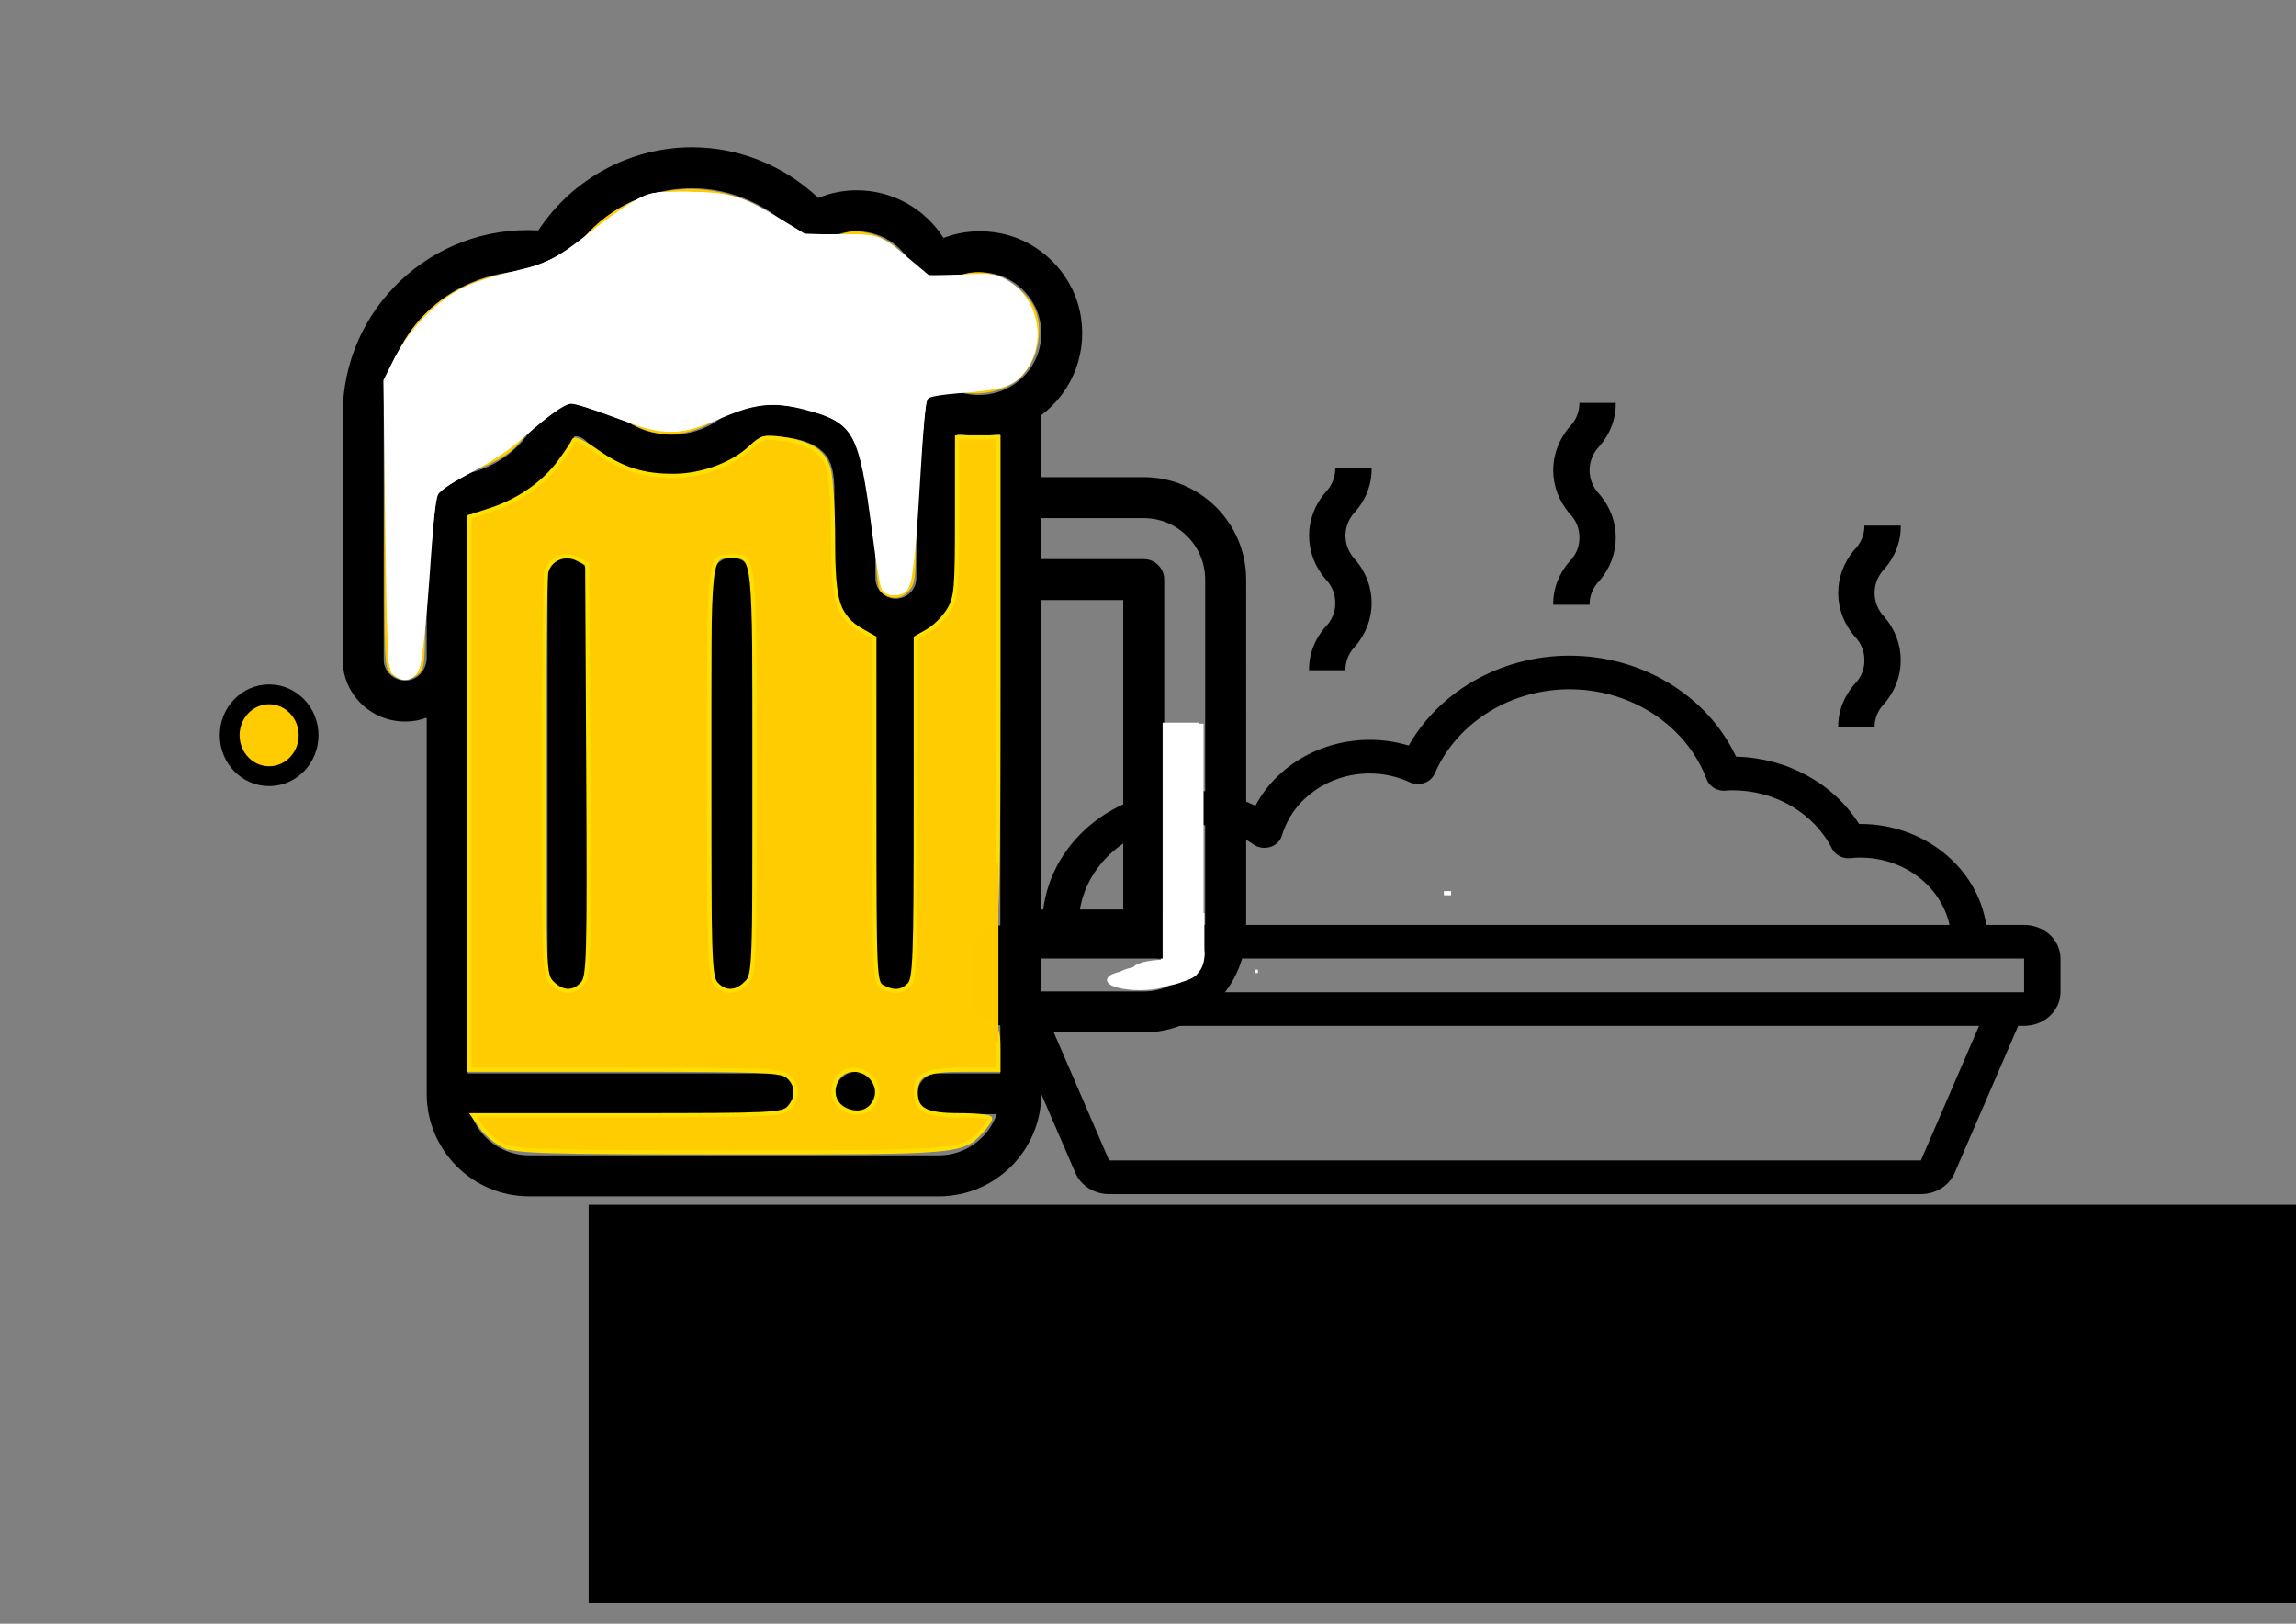 <?xml version="1.0" encoding="UTF-8" standalone="no"?>
<!-- Created with Inkscape (http://www.inkscape.org/) -->

<svg
   xmlns:dc="http://purl.org/dc/elements/1.1/"
   xmlns:cc="http://creativecommons.org/ns#"
   xmlns:rdf="http://www.w3.org/1999/02/22-rdf-syntax-ns#"
   xmlns:svg="http://www.w3.org/2000/svg"
   xmlns="http://www.w3.org/2000/svg"
   xmlns:sodipodi="http://sodipodi.sourceforge.net/DTD/sodipodi-0.dtd"
   xmlns:inkscape="http://www.inkscape.org/namespaces/inkscape"
   width="297mm"
   height="210mm"
   viewBox="0 0 297 210"
   version="1.1"
   id="svg192"
   inkscape:version="0.92.4 (5da689c313, 2019-01-14)"
   sodipodi:docname="Beer++logo.svg">
  <rect x="0" y="0" width="297" height="210" fill="#808080" stroke="none"/>
  <defs
     id="defs186" />
  <sodipodi:namedview
     id="base"
     pagecolor="#ffffff"
     bordercolor="#666666"
     borderopacity="1.0"
     inkscape:pageopacity="0.0"
     inkscape:pageshadow="2"
     inkscape:zoom="0.35"
     inkscape:cx="353.47968"
     inkscape:cy="573.24028"
     inkscape:document-units="mm"
     inkscape:current-layer="layer1"
     showgrid="false"
     inkscape:lockguides="true"
     inkscape:window-width="1296"
     inkscape:window-height="704"
     inkscape:window-x="70"
     inkscape:window-y="27"
     inkscape:window-maximized="1" />
  <g
     inkscape:label="Capa 1"
     inkscape:groupmode="layer"
     id="layer1"
     transform="translate(0,-87)">
    <g
       id="g381"
       transform="matrix(0.265,0,0,0.265,34.925,106.046)">
      <g
         id="g297">
        <g
           id="g295">
          <path
             id="path293"
             d="m 286,451.29 c -5.52,0 -10,4.48 -10,10 0,5.52 4.48,10 10,10 5.52,0 10,-4.48 10,-10 0,-5.52 -4.48,-10 -10,-10 z"
             inkscape:connector-curvature="0" />
        </g>
      </g>
      <g
         id="g303">
        <g
           id="g301">
          <path
             id="path299"
             d="m 145.5,200.29 c -5.523,0 -10,4.477 -10,10 v 191 c 0,5.523 4.477,10 10,10 5.523,0 10,-4.477 10,-10 v -191 c 0,-5.523 -4.477,-10 -10,-10 z"
             inkscape:connector-curvature="0" />
        </g>
      </g>
      <g
         id="g309">
        <g
           id="g307">
          <path
             id="path305"
             d="m 225.5,200.29 c -5.523,0 -10,4.477 -10,10 v 191 c 0,5.523 4.477,10 10,10 5.523,0 10,-4.477 10,-10 v -191 c 0,-5.523 -4.477,-10 -10,-10 z"
             inkscape:connector-curvature="0" />
        </g>
      </g>
      <g
         id="g315">
        <g
           id="g313">
          <path
             id="path311"
             d="m 426.5,161 h -50 V 130.741 C 392.175,118.99 399.625,99.128 395.207,79.517 391.074,61.127 375.894,46.119 357.439,42.172 347.628,40.067 337.747,40.812 328.744,44.235 319.716,30.002 303.862,21 286.5,21 279.956,21 273.561,22.269 267.648,24.711 250.91,8.922 228.843,0 206,0 175.784,0 147.604,15.393 130.97,40.579 78.7,37.687 35.5,79.156 35.5,130.29 v 120 c 0,16.542 13.682,30 30.5,30 3.689,0 7.224,-0.671 10.5,-1.893 V 462 c 0,27.57 22.43,50 50,50 h 200 c 27.57,0 50,-22.43 50,-50 v -30 h 50 c 27.57,0 50,-22.43 50,-50 V 211 c 0,-27.57 -22.43,-50 -50,-50 z m -70,291 h -30.51 c -5.523,0 -10,4.477 -10,10 0,5.523 4.477,9.9 10,9.9 h 28.79 C 350.652,483.539 339.536,492 326.5,492 h -200 c -13.036,0 -24.152,-8.361 -28.28,-20 h 147.79 c 5.523,0 10,-4.477 10,-10 0,-5.523 -4.477,-10 -10,-10 H 96.5 V 250.07 179.506 c 22.463,-3.391 41.914,-17.538 52.14,-38.505 2.086,0 3.924,0.722 5.309,2.081 11.286,11.098 26.22,17.209 42.051,17.209 16.408,0 31.725,-6.495 43.135,-18.295 0.61,-0.632 1.473,-0.995 2.365,-0.995 15.567,0 25.753,3.325 30.277,9.881 3.729,5.405 3.726,12.915 3.723,18.95 v 40.459 c 0,13.036 8.361,24.152 20,28.28 v 162.72 c 0,5.523 4.477,10 10,10 5.523,0 10,-4.477 10,-10 V 238.57 c 11.639,-4.128 20,-15.243 20,-28.28 v -70.464 c 7.005,1.398 14.154,1.407 21,0.007 z M 330.033,116.947 c -3.1,-1.577 -6.796,-1.43 -9.762,0.389 -2.965,1.818 -4.772,5.046 -4.772,8.524 v 84.43 c 0,5.514 -4.486,10 -10,10 -5.514,0 -10,-4.486 -10,-10 v -40.452 c 0.003,-7.876 0.008,-19.779 -7.261,-30.315 C 279.759,127.232 264.034,121 241.5,121 c -6.29,0 -12.396,2.589 -16.749,7.099 -7.602,7.862 -17.813,12.191 -28.751,12.191 -10.553,0 -20.507,-4.073 -28.035,-11.477 C 162.832,123.774 155.969,121 148.64,121 c -7.579,0 -14.623,4.397 -17.946,11.202 -8.382,17.164 -25.35,27.927 -44.28,28.089 -5.489,0.047 -9.915,4.51 -9.915,10 v 79.525 C 76.147,255.705 71.568,260.29 66,260.29 c -5.691,0 -10.5,-4.58 -10.5,-10 v -120 c 0,-38.596 31.582,-69.852 70.407,-69.852 3.017,0 6.05,0.192 9.081,0.581 4.045,0.519 7.998,-1.471 9.993,-5.026 C 157.437,33.792 180.818,20 206,20 c 19.73,0 38.752,8.615 52.187,23.637 3.256,3.642 8.668,4.398 12.799,1.785 C 275.559,42.529 280.924,41 286.5,41 c 12.73,0 24.108,8.061 28.313,20.057 1.023,2.92 3.341,5.203 6.277,6.181 2.935,0.978 6.159,0.542 8.729,-1.182 6.816,-4.57 15.134,-6.107 23.429,-4.327 10.8,2.31 20.03,11.428 22.446,22.179 5.692,25.264 -20.205,45.988 -45.661,33.039 z M 376.5,221 h 40 v 151 h -40 z m 80,161 c 0,16.542 -13.458,30 -30,30 h -50 v -20 h 50 c 5.523,0 10,-4.477 10,-10 V 211 c 0,-5.523 -4.477,-10 -10,-10 h -50 v -20 h 50 c 16.542,0 30,13.458 30,30 z"
             inkscape:connector-curvature="0" />
        </g>
      </g>
      <g
         id="g317" />
      <g
         id="g319" />
      <g
         id="g321" />
      <g
         id="g323" />
      <g
         id="g325" />
      <g
         id="g327" />
      <g
         id="g329" />
      <g
         id="g331" />
      <g
         id="g333" />
      <g
         id="g335" />
      <g
         id="g337" />
      <g
         id="g339" />
      <g
         id="g341" />
      <g
         id="g343" />
      <g
         id="g345" />
    </g>
    <flowRoot
       xml:space="preserve"
       id="flowRoot383"
       style="font-style:normal;font-variant:normal;font-weight:normal;font-stretch:normal;font-size:40px;line-height:1.25;font-family:'Baloo Tamma';-inkscape-font-specification:'Baloo Tamma';letter-spacing:0px;word-spacing:0px;fill:#000000;fill-opacity:1;stroke:none"><flowRegion
         id="flowRegion385"
         style="font-style:normal;font-variant:normal;font-weight:normal;font-stretch:normal;font-family:'Baloo Tamma';-inkscape-font-specification:'Baloo Tamma'"><rect
           id="rect387"
           width="862.857"
           height="188.571"
           x="88.571"
           y="596.558"
           style="font-style:normal;font-variant:normal;font-weight:normal;font-stretch:normal;font-family:'Baloo Tamma';-inkscape-font-specification:'Baloo Tamma'" /></flowRegion><flowPara
         id="flowPara389" /></flowRoot>    <flowRoot
       xml:space="preserve"
       id="flowRoot391"
       style="font-style:normal;font-variant:normal;font-weight:normal;font-stretch:normal;font-size:160px;line-height:1.25;font-family:'Baloo Tamma';-inkscape-font-specification:'Baloo Tamma';letter-spacing:0px;word-spacing:0px;fill:#000000;fill-opacity:1;stroke:none"
       transform="matrix(0.265,0,0,0.265,64.029,87)"><flowRegion
         id="flowRegion393"
         style="font-style:normal;font-variant:normal;font-weight:normal;font-stretch:normal;font-size:160px;font-family:'Baloo Tamma';-inkscape-font-specification:'Baloo Tamma'"><rect
           id="rect395"
           width="954.286"
           height="194.286"
           x="45.714"
           y="587.987"
           style="font-style:normal;font-variant:normal;font-weight:normal;font-stretch:normal;font-size:160px;font-family:'Baloo Tamma';-inkscape-font-specification:'Baloo Tamma'" /></flowRegion><flowPara
         id="flowPara397"> Beer ++</flowPara></flowRoot>    <g
       id="g559"
       transform="matrix(0.294,0,0,0.272,125.413,136.853)">
      <path
         id="path539"
         d="M 464,256.5 H 447.359 C 443.387,228.973 419.812,208.531 392,208.5 h -0.617 c -11.258,-19.332 -31.738,-31.445 -54.102,-32 -12.285,-28.188 -39.645,-46.832 -70.367,-47.953 -30.727,-1.121 -59.375,15.477 -73.684,42.688 C 187.672,169.41 181.852,168.488 176,168.5 154.652,168.535 135.176,180.695 125.77,199.859 116.598,195.008 106.375,192.48 96,192.5 c -35.328,0.039 -63.961,28.672 -64,64 H 16 c -8.836,0 -16,7.164 -16,16 v 16 c 0,8.836 7.164,16 16,16 h 2.586 l 28,69.938 c 2.406,6.082 8.289,10.074 14.828,10.062 H 418.586 c 6.547,0.023 12.441,-3.969 14.855,-10.055 L 461.414,304.5 H 464 c 8.836,0 16,-7.164 16,-16 v -16 c 0,-8.836 -7.164,-16 -16,-16 z m -368,-48 c 10.453,-0.012 20.621,3.41 28.938,9.742 2.117,1.605 4.895,2.047 7.41,1.188 2.512,-0.859 4.438,-2.91 5.133,-5.473 C 142.227,196.586 157.992,184.531 176,184.5 c 6.148,-0.012 12.215,1.426 17.703,4.191 2.004,1 4.332,1.113 6.422,0.316 2.09,-0.797 3.75,-2.43 4.578,-4.508 9.961,-24.707 34.195,-40.648 60.824,-40.016 26.633,0.637 50.078,17.719 58.848,42.871 1.242,3.531 4.762,5.73 8.48,5.297 1.043,-0.113 2.094,-0.164 3.145,-0.152 18.625,0.086 35.543,10.875 43.48,27.727 1.496,3.184 4.895,5.012 8.375,4.512 1.375,-0.176 2.758,-0.254 4.145,-0.238 19,0.023 35.371,13.387 39.199,32 H 48 c 0.027,-26.5 21.5,-47.973 48,-48 z m 322.586,160 H 61.426 l -25.602,-64 H 444.184 Z M 16,288.5 v -16 h 448 v 16 z m 0,0"
         inkscape:connector-curvature="0" />
      <path
         id="path541"
         d="m 256.812,104.282 h 16 c -0.066,-4.176 1.457,-8.219 4.258,-11.313 9.688,-12.074 9.688,-29.258 0,-41.336 -5.676,-6.492 -5.676,-16.18 0,-22.672 4.793,-5.816 7.367,-13.145 7.266,-20.68 h -16 c 0.062,4.18 -1.457,8.23 -4.258,11.336 -9.684,12.086 -9.684,29.273 0,41.359 2.793,3.098 4.312,7.137 4.258,11.305 0.086,4.176 -1.441,8.223 -4.258,11.305 -4.801,5.816 -7.379,13.152 -7.266,20.695 z m 0,0"
         inkscape:connector-curvature="0" />
      <path
         id="path543"
         d="m 382.207,162.645 h 16 c -0.066,-4.176 1.457,-8.219 4.258,-11.313 9.688,-12.074 9.688,-29.258 0,-41.336 -5.676,-6.492 -5.676,-16.18 0,-22.672 4.793,-5.816 7.367,-13.145 7.266,-20.68 h -16 c 0.062,4.18 -1.457,8.23 -4.258,11.336 -9.684,12.086 -9.684,29.273 0,41.359 2.793,3.098 4.312,7.137 4.258,11.305 0.086,4.176 -1.441,8.223 -4.258,11.305 -4.801,5.816 -7.379,13.152 -7.266,20.695 z m 0,0"
         inkscape:connector-curvature="0" />
      <path
         id="path545"
         d="m 149.401,135.409 h 16 c -0.066,-4.176 1.457,-8.219 4.258,-11.313 9.688,-12.074 9.688,-29.258 0,-41.336 -5.676,-6.492 -5.676,-16.18 0,-22.672 4.793,-5.816 7.367,-13.145 7.266,-20.68 h -16 c 0.062,4.18 -1.457,8.23 -4.258,11.336 -9.684,12.086 -9.684,29.273 0,41.359 2.793,3.098 4.312,7.137 4.258,11.305 0.086,4.176 -1.441,8.223 -4.258,11.305 -4.801,5.816 -7.379,13.152 -7.266,20.695 z m 0,0"
         inkscape:connector-curvature="0" />
    </g>
    <path
       style="fill:#ffcc00;fill-opacity:0.995;stroke:#ffdf00;stroke-width:0.535;stroke-opacity:1"
       d="m 65.12,235.159 c -0.965,-0.476 -2.244,-1.553 -2.843,-2.393 l -1.088,-1.529 h 19.999 c 18.696,0 20.056,-0.064 20.883,-0.978 1.161,-1.282 1.123,-2.918 -0.093,-4.018 -0.873,-0.79 -3.127,-0.885 -21.114,-0.885 h -20.137 v -35.753 -35.753 l 2.774,-0.907 c 3.62,-1.184 6.872,-3.459 8.913,-6.234 0.903,-1.228 1.721,-2.471 1.818,-2.762 0.097,-0.291 1.368,0.316 2.824,1.349 3.39,2.406 6.116,3.276 10.167,3.246 3.664,-0.028 7.645,-1.522 9.961,-3.74 1.268,-1.215 1.743,-1.343 3.885,-1.049 3.74,0.513 5.491,1.644 6.135,3.961 0.306,1.102 0.559,5.251 0.561,9.22 0.006,8.034 0.594,9.861 3.751,11.657 l 1.589,0.904 0.003,22.298 c 0.003,21.497 0.041,22.318 1.037,22.852 1.45,0.776 2.495,0.69 3.471,-0.287 0.736,-0.736 0.84,-3.557 0.843,-22.852 l 0.003,-22.012 1.589,-0.904 c 0.874,-0.497 2.074,-1.7 2.667,-2.673 0.982,-1.611 1.078,-2.682 1.08,-12.058 l 0.002,-10.29 h 2.673 2.673 v 31.538 c 0,25.834 -0.128,31.538 -0.709,31.538 -0.39,0 -1.232,0.557 -1.871,1.237 -0.968,1.031 -1.162,1.871 -1.162,5.034 0,4.623 0.238,5.308 2.203,6.324 1.383,0.715 1.539,1.066 1.539,3.455 v 2.659 h -4.505 c -4.913,0 -6.185,0.605 -6.185,2.94 0,2.262 1.304,2.94 5.651,2.94 2.184,0 3.971,0.195 3.971,0.434 0,0.239 -0.515,0.987 -1.145,1.663 -2.514,2.698 -2.721,2.715 -32.38,2.702 -24.402,-0.011 -27.887,-0.115 -29.434,-0.877 z M 113.233,229.314 c 0.825,-1.812 -0.686,-3.957 -2.787,-3.957 -2.791,0 -3.672,3.891 -1.164,5.137 1.657,0.823 3.256,0.345 3.951,-1.18 z M 75.349,214.218 c 0.809,-0.894 0.877,-3.405 0.751,-27.647 l -0.139,-26.664 -1.279,-0.638 c -1.609,-0.802 -3.579,-0.013 -4.014,1.607 -0.168,0.626 -0.309,12.623 -0.313,26.662 -0.007,24.817 0.022,25.554 1.062,26.593 1.333,1.333 2.774,1.365 3.931,0.086 z m 21.192,-0.086 c 1.04,-1.04 1.069,-1.782 1.069,-27.159 0,-28.217 0.019,-28.032 -2.846,-28.032 -3.151,0 -3.034,-1.076 -3.034,27.819 0,23.895 0.086,26.581 0.885,27.463 1.153,1.274 2.595,1.24 3.926,-0.092 z"
       inkscape:connector-curvature="0"
       id="path5341" />
    <rect
       style="fill:#ffffff;fill-opacity:1;stroke:#ffffff;stroke-width:0.267;stroke-opacity:0"
       id="rect5501"
       width="5.147"
       height="26.533"
       x="150.408"
       y="180.728"
       ry="0.059" />
    <path
       style="fill:#ffffff;fill-opacity:1;stroke:#ffffff;stroke-width:0.067;stroke-opacity:1"
       d="m 150.175,193.858 v -13.363 h 2.439 2.439 v 13.363 13.363 h -2.439 -2.439 z m 4.677,-8e-4 v -13.164 l -2.222,0.018 -2.222,0.018 -0.017,13.063 c -0.009,7.185 -0.003,13.1 0.015,13.146 0.025,0.065 0.535,0.084 2.239,0.084 h 2.207 z"
       inkscape:connector-curvature="0"
       id="path5558" />
    <path
       style="fill:#ffffff;fill-opacity:1;stroke:#ffffff;stroke-width:0.179;stroke-opacity:0.99"
       d=""
       id="path5607"
       inkscape:connector-curvature="0"
       transform="matrix(0.265,0,0,0.265,0,87)" />
    <rect
       style="fill:#ffffff;fill-opacity:1;stroke:#ffffff;stroke-width:0.265;stroke-opacity:0.99"
       id="rect5621"
       width="0.252"
       height="0.855"
       x="150.33"
       y="206.262" />
    <rect
       style="fill:#ffffff;fill-opacity:1;stroke:#ffffff;stroke-width:0.279;stroke-opacity:0.99"
       id="rect5623"
       width="5.356"
       height="4.391"
       x="150.3"
       y="205.237" />
    <ellipse
       style="fill:#ffffff;fill-opacity:1;stroke:#ffffff;stroke-width:0.359;stroke-opacity:0.99"
       id="path5629"
       cx="153.113"
       cy="209.319"
       rx="1.707"
       ry="2.776" />
    <ellipse
       style="fill:#ffffff;fill-opacity:1;stroke:#ffffff;stroke-width:0.359;stroke-opacity:0.99"
       id="path5629-6"
       cx="152.901"
       cy="208.801"
       rx="1.707"
       ry="2.776" />
    <ellipse
       style="fill:#ffffff;fill-opacity:1;stroke:#ffffff;stroke-width:0.359;stroke-opacity:0.99"
       id="path5629-6-7"
       cx="153.865"
       cy="209.302"
       rx="1.707"
       ry="2.776" />
    <ellipse
       style="fill:#ffffff;fill-opacity:1;stroke:#ffffff;stroke-width:0.359;stroke-opacity:0.99"
       id="path5629-6-5"
       cx="153.898"
       cy="210.304"
       rx="1.707"
       ry="2.776" />
    <ellipse
       style="fill:#ffffff;fill-opacity:1;stroke:#ffffff;stroke-width:0.359;stroke-opacity:0.99"
       id="path5629-6-3"
       cx="153.931"
       cy="210.371"
       rx="1.707"
       ry="2.776" />
    <ellipse
       style="fill:#ffffff;fill-opacity:1;stroke:#ffffff;stroke-width:0.268;stroke-opacity:0.99"
       id="path5629-6-56"
       cx="153.23"
       cy="212.058"
       rx="1.752"
       ry="1.502" />
    <ellipse
       style="fill:#ffffff;fill-opacity:1;stroke:#ffffff;stroke-width:0.209;stroke-opacity:0.99"
       id="path5629-6-2"
       cx="153.163"
       cy="212.493"
       rx="1.782"
       ry="0.897" />
    <ellipse
       style="fill:#ffffff;fill-opacity:1;stroke:#ffffff;stroke-width:0.282;stroke-opacity:0.99"
       id="path5629-6-9"
       cx="150.958"
       cy="212.844"
       rx="3.75"
       ry="0.777" />
    <ellipse
       style="fill:#ffffff;fill-opacity:1;stroke:#ffffff;stroke-width:0.356;stroke-opacity:0.99"
       id="path5629-6-1"
       cx="150.724"
       cy="212.443"
       rx="4.08"
       ry="1.14" />
    <ellipse
       style="fill:#ffffff;fill-opacity:1;stroke:#ffffff;stroke-width:0.356;stroke-opacity:0.99"
       id="path5629-6-1-0"
       cx="150.256"
       cy="212.81"
       rx="4.08"
       ry="1.14" />
    <ellipse
       style="fill:#ffffff;fill-opacity:1;stroke:#ffffff;stroke-width:0.356;stroke-opacity:0.99"
       id="path5629-6-1-9"
       cx="150.223"
       cy="212.944"
       rx="4.08"
       ry="1.14" />
    <ellipse
       style="fill:#ffffff;fill-opacity:1;stroke:#ffffff;stroke-width:0.356;stroke-opacity:0.99"
       id="path5629-6-1-3"
       cx="148.82"
       cy="213.244"
       rx="4.08"
       ry="1.14" />
    <ellipse
       style="fill:#ffffff;fill-opacity:1;stroke:#ffffff;stroke-width:0.356;stroke-opacity:0.99"
       id="path5629-6-1-6"
       cx="150.591"
       cy="212.743"
       rx="4.08"
       ry="1.14" />
    <ellipse
       style="fill:#ffffff;fill-opacity:1;stroke:#ffffff;stroke-width:0.356;stroke-opacity:0.99"
       id="path5629-6-1-6-0"
       cx="149.254"
       cy="213.278"
       rx="4.08"
       ry="1.14" />
    <ellipse
       style="fill:#ffffff;fill-opacity:1;stroke:#ffffff;stroke-width:0.356;stroke-opacity:0.99"
       id="path5629-6-1-6-6"
       cx="147.45"
       cy="213.746"
       rx="4.08"
       ry="1.14" />
    <rect
       style="fill:#ffffff;fill-opacity:1;stroke:#ffffff;stroke-width:0.265;stroke-opacity:0.99"
       id="rect5799"
       width="2.205"
       height="3.074"
       x="150.29"
       y="208.768" />
    <rect
       style="fill:#ffffff;fill-opacity:1;stroke:#ffffff;stroke-width:0.265;stroke-opacity:0.99"
       id="rect5801"
       width="0.067"
       height="0.167"
       x="162.517"
       y="212.543" />
    <rect
       style="fill:#000000;fill-opacity:1;stroke:#000000;stroke-width:0.237;stroke-opacity:0"
       id="rect5805"
       width="0.642"
       height="32.061"
       x="149.749"
       y="178.916" />
    <path
       style="fill:#ffffff;fill-opacity:1;stroke:#ffffff;stroke-width:0.094;stroke-opacity:0"
       d="m 152.58,185.347 c 0,-1.024 0.011,-1.087 0.189,-1.087 0.178,0 0.189,0.063 0.189,1.087 0,1.024 -0.011,1.087 -0.189,1.087 -0.178,0 -0.189,-0.063 -0.189,-1.087 z"
       id="path5807"
       inkscape:connector-curvature="0" />
    <rect
       style="fill:#ffffff;fill-opacity:1;stroke:#ffffff;stroke-width:0.265;stroke-opacity:1"
       id="rect5815"
       width="4.973"
       height="26.388"
       x="150.583"
       y="180.728" />
    <rect
       style="fill:#ffffff;fill-opacity:1;stroke:#ffffff;stroke-width:0.265;stroke-opacity:1"
       id="rect5817"
       width="0.668"
       height="0.267"
       x="186.906"
       y="202.387" />
    <rect
       style="fill:#ffcc00;fill-opacity:0.996;stroke:#ffcc00;stroke-width:0.265;stroke-opacity:0.996"
       id="rect5819"
       width="7.213"
       height="22.852"
       x="121.801"
       y="198.764" />
    <path
       style="fill:#ffffff;fill-opacity:0.996;stroke:#ffcc00;stroke-width:0.378;stroke-opacity:0.996"
       d="m 50.661,173.991 c -0.735,-0.735 -0.756,-1.257 -0.751,-18.426 0.005,-19.319 0.038,-19.675 2.238,-23.802 3.175,-5.957 9.624,-9.554 17.131,-9.554 3.124,0 3.43,-0.161 5.132,-2.699 6.1,-9.097 19.047,-10.545 27.319,-3.056 1.12,1.014 2.319,1.948 2.663,2.074 0.344,0.126 1.819,-0.186 3.277,-0.693 2.367,-0.823 2.861,-0.877 4.615,-0.501 2.131,0.457 4.344,2.134 5.277,3.998 1.405,2.809 2.705,3.323 5.213,2.062 2.14,-1.075 3.856,-1.257 5.962,-0.632 2.051,0.609 4.374,2.667 5.056,4.48 1.022,2.715 0.154,6.517 -1.93,8.462 -2.069,1.93 -6.025,2.579 -8.761,1.435 -1.9,-0.794 -3.007,-0.708 -3.961,0.308 -0.808,0.86 -0.822,1.076 -0.822,12.8 0,11.492 -0.029,11.962 -0.783,12.921 -0.867,1.103 -2.088,1.278 -3.208,0.46 -0.673,-0.491 -0.753,-1.207 -0.971,-8.599 -0.131,-4.435 -0.435,-8.697 -0.677,-9.471 -1.262,-4.049 -5.394,-6.875 -10.81,-7.394 -4.121,-0.395 -5.781,-0.003 -7.903,1.864 -4.187,3.686 -9.746,3.908 -13.685,0.547 -2.152,-1.836 -3.741,-2.534 -5.807,-2.55 -2.46,-0.019 -3.925,0.905 -5.484,3.46 -0.698,1.143 -1.833,2.621 -2.523,3.284 -1.563,1.501 -4.864,3.053 -7.111,3.341 -4.676,0.601 -4.538,0.172 -4.538,14.151 0,10.469 -0.035,11.008 -0.756,11.729 -0.416,0.416 -1.181,0.756 -1.701,0.756 -0.52,0 -1.285,-0.34 -1.701,-0.756 z"
       id="path6663"
       inkscape:connector-curvature="0" />
    <path
       style="fill:#ffffff;fill-opacity:0.996;stroke:#ffcc00;stroke-width:0.378;stroke-opacity:0.996"
       d="m 50.99,173.744 c -0.418,-0.503 -0.54,-3.756 -0.627,-16.725 -0.06,-8.855 0.052,-17.434 0.248,-19.063 1.073,-8.927 8.772,-15.302 18.57,-15.377 1.351,-0.011 2.829,-0.226 3.284,-0.479 0.455,-0.253 1.539,-1.453 2.408,-2.666 3.977,-5.553 11.11,-8.384 17.817,-7.069 3.189,0.625 5.633,1.836 8.781,4.351 2.828,2.259 3.411,2.406 5.933,1.494 4.084,-1.476 7.59,-0.261 9.968,3.456 1.866,2.917 2.476,3.112 5.965,1.908 3.214,-1.109 4.455,-1.041 6.958,0.384 2.04,1.161 3.196,2.813 3.431,4.901 0.413,3.667 -1.591,7.079 -4.706,8.012 -2.059,0.617 -3.482,0.577 -6.183,-0.174 -2.206,-0.613 -2.304,-0.609 -3.293,0.129 -0.56,0.418 -1.134,1.171 -1.274,1.672 -0.14,0.501 -0.272,5.878 -0.292,11.949 -0.04,11.761 -0.184,12.796 -1.835,13.211 -1.812,0.455 -2.054,-0.339 -2.396,-7.87 -0.432,-9.499 -0.584,-10.536 -1.841,-12.518 -2.043,-3.222 -5.922,-5.115 -11.187,-5.46 -3.398,-0.223 -4.7,0.21 -8.224,2.731 -2.812,2.012 -5.834,2.588 -8.61,1.643 -0.707,-0.241 -2.519,-1.293 -4.027,-2.338 -2.359,-1.635 -3.045,-1.922 -4.914,-2.053 -2.75,-0.192 -4.053,0.619 -6.709,4.178 -1.04,1.394 -2.549,2.981 -3.353,3.527 -1.683,1.144 -5.077,2.416 -6.445,2.416 -1.424,0 -2.723,0.728 -3.277,1.837 -0.364,0.727 -0.554,4.029 -0.703,12.186 -0.218,11.923 -0.304,12.436 -2.094,12.436 -0.469,0 -1.086,-0.281 -1.371,-0.625 z"
       id="path6665"
       inkscape:connector-curvature="0" />
    <path
       style="fill:#ffffff;fill-opacity:0.996;stroke:#ffffff;stroke-width:0.378;stroke-opacity:1"
       d="m 51.429,173.628 c -0.469,-0.297 -0.577,-2.757 -0.698,-15.964 -0.164,-17.816 0.065,-21.052 1.741,-24.634 2.833,-6.054 8.129,-9.369 16.07,-10.058 l 3.8,-0.33 3.428,-3.588 c 3.696,-3.868 5.663,-5.11 9.765,-6.162 4.908,-1.259 9.876,-0.085 14.902,3.522 3.904,2.801 4.274,2.916 6.959,2.162 2.764,-0.776 5.505,-0.558 7.079,0.563 0.642,0.457 1.904,1.802 2.804,2.989 1.916,2.526 2.608,2.723 6.17,1.759 3.175,-0.86 5.466,-0.59 7.276,0.856 2.739,2.188 3.432,5.329 1.862,8.438 -1.652,3.27 -4.4,4.253 -9.154,3.275 -2.663,-0.548 -3.11,-0.555 -3.861,-0.063 -1.666,1.091 -1.754,1.718 -1.981,14.011 -0.227,12.298 -0.332,13.004 -1.924,13.004 -0.368,0 -0.784,-0.298 -0.925,-0.661 -0.141,-0.364 -0.485,-4.364 -0.766,-8.888 -0.432,-6.977 -0.633,-8.482 -1.322,-9.905 -1.579,-3.261 -5.215,-5.501 -10.177,-6.269 -4.213,-0.652 -6.123,-0.169 -10.302,2.604 -4.401,2.92 -6.631,2.717 -12.927,-1.177 -2.613,-1.616 -4.743,-2.033 -6.833,-1.336 -1.135,0.379 -2.169,1.302 -4.327,3.86 -3.094,3.669 -5.421,5.127 -9.382,5.878 -2.517,0.477 -3.418,1.055 -3.894,2.497 -0.211,0.638 -0.533,5.997 -0.717,11.909 -0.184,5.912 -0.455,11.047 -0.602,11.411 -0.292,0.721 -1.191,0.852 -2.064,0.299 z"
       id="path6667"
       inkscape:connector-curvature="0" />
    <path
       style="fill:#ffffff;fill-opacity:0.996;stroke:#ffffff;stroke-width:0.378;stroke-opacity:1"
       d="m 51.155,173.518 c -0.495,-0.765 -0.609,-32.807 -0.128,-35.908 0.552,-3.557 2.169,-6.831 4.555,-9.223 3.404,-3.412 7.495,-5.086 13.733,-5.619 l 2.969,-0.253 3.354,-3.49 c 3.607,-3.753 5.738,-5.151 9.243,-6.064 5.711,-1.488 10.369,-0.355 16.614,4.039 2.465,1.734 2.767,1.849 4.35,1.645 7.359,-0.947 7.806,-0.828 11.14,2.97 1.185,1.35 2.455,2.55 2.822,2.666 0.367,0.116 2.041,-0.117 3.721,-0.518 3.448,-0.824 4.997,-0.656 7.073,0.767 2.683,1.838 3.56,5.334 2.121,8.452 -1.689,3.658 -4.072,4.507 -9.87,3.513 -2.649,-0.454 -2.665,-0.452 -3.674,0.558 -0.996,0.996 -1.019,1.129 -1.289,7.543 -0.151,3.591 -0.288,8.656 -0.303,11.254 -0.034,5.78 -0.439,7.56 -1.72,7.56 -0.498,0 -1.008,-0.168 -1.135,-0.373 -0.127,-0.205 -0.487,-3.989 -0.8,-8.41 -0.313,-4.421 -0.747,-8.718 -0.965,-9.549 -0.568,-2.172 -3.667,-5.132 -6.554,-6.261 -1.826,-0.714 -3.006,-0.89 -6.058,-0.904 l -3.79,-0.017 -3.58,2.079 c -3.416,1.983 -3.702,2.079 -6.238,2.079 -2.531,0 -2.828,-0.098 -6.237,-2.066 -3.097,-1.788 -3.902,-2.087 -5.983,-2.22 l -2.404,-0.154 -3.832,3.973 c -4.252,4.408 -5.013,4.898 -9.227,5.948 -1.827,0.455 -3.157,1.017 -3.55,1.5 -0.758,0.93 -0.963,3.137 -1.413,15.196 -0.184,4.921 -0.447,9.131 -0.585,9.355 -0.345,0.559 -1.983,0.513 -2.358,-0.066 z"
       id="path7212"
       inkscape:connector-curvature="0" />
    <path
       style="fill:#ffffff;fill-opacity:0.996;stroke:#ffffff;stroke-width:0.378;stroke-opacity:1"
       d="m 51.169,173.54 c -0.482,-0.747 -0.614,-33.953 -0.145,-36.52 0.573,-3.133 2.494,-6.769 4.732,-8.953 3.283,-3.205 7.453,-4.88 13.297,-5.343 l 3.084,-0.244 3.412,-3.505 c 2.716,-2.791 4.003,-3.797 6.314,-4.939 2.598,-1.284 3.273,-1.451 6.426,-1.589 4.704,-0.206 7.543,0.656 12.082,3.666 1.867,1.238 3.65,2.296 3.962,2.35 0.312,0.054 2.051,-0.036 3.865,-0.201 4.94,-0.448 5.499,-0.254 8.673,3.016 3.074,3.167 3.055,3.162 7.527,2.201 l 2.883,-0.62 2.073,0.949 c 2.772,1.269 3.828,2.786 4.006,5.755 0.111,1.859 -0.032,2.601 -0.771,3.985 -1.657,3.103 -4.548,3.985 -9.845,3.006 -2.374,-0.439 -3.351,-0.147 -4.083,1.22 -0.271,0.506 -0.555,4.907 -0.762,11.803 -0.181,6.048 -0.511,11.644 -0.733,12.436 -0.353,1.262 -0.529,1.426 -1.42,1.323 -1.271,-0.147 -1.351,-0.544 -2.14,-10.632 -0.358,-4.577 -0.791,-7.885 -1.113,-8.504 -0.893,-1.718 -3.334,-3.904 -5.513,-4.94 -1.78,-0.846 -2.689,-1.006 -6.323,-1.114 l -4.244,-0.127 -2.182,1.312 c -4.528,2.723 -5.316,3.002 -8.007,2.834 -2.158,-0.134 -2.943,-0.414 -5.891,-2.099 -3.969,-2.268 -6.718,-2.875 -8.308,-1.833 -0.523,0.343 -2.352,2.083 -4.065,3.867 -3.374,3.515 -5.253,4.68 -9.108,5.648 -1.362,0.342 -2.762,0.938 -3.111,1.323 -0.789,0.872 -1.147,4.357 -1.5,14.597 -0.324,9.401 -0.444,10.096 -1.761,10.25 -0.545,0.064 -1.134,-0.106 -1.309,-0.378 z"
       id="path7214"
       inkscape:connector-curvature="0" />
    <path
       style="fill:#ffffff;fill-opacity:0.996;stroke:#ffffff;stroke-width:0.378;stroke-opacity:1"
       d="m 50.849,172.384 c -0.13,-0.884 -0.182,-9.444 -0.118,-19.023 l 0.118,-17.416 1.608,-3.244 c 3.087,-6.229 7.947,-9.209 16.408,-10.062 l 3.275,-0.33 3.528,-3.561 c 5.35,-5.4 9.885,-7.176 16.137,-6.318 2.934,0.403 4.871,1.235 9.145,3.933 l 3.289,2.075 4.383,-0.25 c 4.291,-0.245 4.415,-0.229 5.875,0.737 0.82,0.543 1.949,1.586 2.508,2.319 0.559,0.733 1.59,1.687 2.291,2.12 1.251,0.773 1.335,0.776 4.35,0.161 3.628,-0.74 5.004,-0.555 7.087,0.954 2.026,1.468 2.705,2.867 2.698,5.555 -0.007,2.496 -1.004,4.635 -2.767,5.936 -0.956,0.706 -1.593,0.791 -5.892,0.791 -5.322,0 -5.854,0.187 -6.218,2.187 -0.122,0.668 -0.396,6.012 -0.609,11.874 -0.213,5.863 -0.552,11.093 -0.754,11.623 -0.484,1.273 -2.15,1.345 -2.614,0.113 -0.176,-0.468 -0.606,-4.252 -0.955,-8.41 -0.349,-4.158 -0.806,-8.212 -1.017,-9.01 -0.499,-1.89 -3.194,-4.579 -5.776,-5.761 -1.525,-0.698 -2.94,-0.972 -5.982,-1.158 l -3.984,-0.244 -3.542,2.03 c -3.155,1.808 -3.825,2.046 -6.133,2.178 -2.502,0.143 -2.727,0.08 -6.531,-1.839 -4.261,-2.15 -6.539,-2.772 -8.045,-2.2 -0.526,0.2 -2.749,2.112 -4.941,4.249 -3.662,3.571 -4.198,3.954 -6.624,4.727 -3.802,1.212 -5.4,1.942 -5.644,2.578 -0.323,0.841 -0.887,8.539 -1.171,15.966 -0.139,3.632 -0.4,6.991 -0.58,7.465 -0.239,0.63 -0.63,0.862 -1.448,0.862 -1.029,0 -1.139,-0.131 -1.356,-1.606 z"
       id="path7216"
       inkscape:connector-curvature="0" />
    <path
       style="fill:#ffffff;fill-opacity:0.996;stroke:#ffffff;stroke-width:0.378;stroke-opacity:1"
       d="m 51.794,174.072 c -0.312,-0.107 -0.692,-0.382 -0.845,-0.61 -0.153,-0.229 -0.28,-8.712 -0.283,-18.853 l -0.006,-18.437 1.318,-2.778 c 3.119,-6.572 7.914,-9.725 16.447,-10.815 l 3.591,-0.459 3.654,-3.507 c 4.047,-3.884 6.94,-5.579 10.699,-6.266 4.605,-0.842 8.49,0.206 14.706,3.967 l 3.451,2.088 3.328,-0.343 c 1.831,-0.189 3.53,-0.282 3.777,-0.207 0.247,0.075 0.934,0.243 1.526,0.374 0.596,0.131 2.317,1.411 3.855,2.866 3.055,2.892 2.925,2.854 7.564,2.183 3.423,-0.495 4.598,-0.23 6.657,1.503 1.54,1.296 2.245,2.849 2.262,4.981 0.018,2.287 -0.277,3.271 -1.444,4.829 -1.525,2.036 -2.58,2.362 -7.639,2.362 -3.508,0 -4.654,0.127 -5.091,0.564 -0.654,0.654 -0.902,2.985 -1.187,11.154 -0.402,11.532 -0.604,13.64 -1.384,14.42 -0.562,0.562 -0.876,0.631 -1.459,0.319 -0.967,-0.518 -0.998,-0.684 -1.886,-10.129 -0.453,-4.822 -0.974,-8.473 -1.299,-9.1 -0.72,-1.393 -3.2,-3.598 -5.184,-4.61 -1.136,-0.579 -2.829,-0.929 -5.804,-1.2 -4.145,-0.377 -4.221,-0.37 -5.704,0.567 -3.898,2.461 -6.281,3.393 -8.638,3.379 -1.981,-0.011 -2.848,-0.283 -6.354,-1.988 -2.592,-1.26 -4.728,-2.038 -5.904,-2.151 l -1.844,-0.177 -4.108,3.856 c -4.401,4.131 -5.325,4.729 -9.352,6.053 -1.429,0.47 -2.89,1.147 -3.248,1.505 -0.745,0.745 -0.933,2.533 -1.527,14.565 -0.216,4.366 -0.475,8.315 -0.578,8.777 -0.212,0.958 -1.23,1.608 -2.067,1.321 z"
       id="path7218"
       inkscape:connector-curvature="0" />
    <path
       style="fill:#ffffff;fill-opacity:0.996;stroke:#ffffff;stroke-width:0.378;stroke-opacity:1"
       d="m 51.266,173.877 c -0.629,-0.46 -0.674,-1.711 -0.694,-19.208 l -0.021,-18.716 1.596,-3.068 c 1.938,-3.725 4.616,-6.504 7.756,-8.05 2.311,-1.138 8.34,-2.612 10.719,-2.622 1.064,-0.004 1.82,-0.549 5.039,-3.629 2.929,-2.803 4.444,-3.938 6.686,-5.008 2.745,-1.311 3.099,-1.384 6.678,-1.376 4.573,0.009 6.435,0.619 11.81,3.866 l 3.703,2.237 3.016,-0.333 c 4.842,-0.535 5.799,-0.258 8.889,2.577 3.29,3.019 3.988,3.31 6.72,2.805 4.335,-0.801 6.495,-0.336 8.632,1.859 1.98,2.034 2.438,5.637 1.059,8.336 -0.265,0.52 -1.019,1.455 -1.675,2.079 -1.173,1.116 -1.274,1.138 -6.365,1.37 -2.845,0.13 -5.209,0.258 -5.254,0.283 -0.599,0.346 -0.906,2.886 -1.224,10.115 -0.566,12.873 -0.745,14.76 -1.493,15.683 -0.827,1.022 -2.134,0.684 -2.466,-0.638 -0.13,-0.517 -0.579,-4.296 -0.998,-8.396 -0.419,-4.101 -0.934,-8.103 -1.144,-8.893 -0.219,-0.822 -1.038,-2.093 -1.913,-2.968 -2.254,-2.254 -4.831,-3.288 -9.247,-3.711 -3.733,-0.357 -3.736,-0.357 -5.814,0.775 -7.338,3.997 -8.762,4.109 -14.958,1.181 -2.276,-1.076 -4.908,-2.061 -5.851,-2.19 l -1.713,-0.235 -4.121,3.875 c -4.112,3.866 -5.229,4.568 -10.587,6.648 -1.201,0.466 -2.049,1.074 -2.327,1.666 -0.322,0.687 -1.641,18.816 -1.641,22.56 0,0.574 -1.069,1.618 -1.656,1.618 -0.257,0 -0.771,-0.221 -1.141,-0.492 z"
       id="path7220"
       inkscape:connector-curvature="0" />
    <path
       style="fill:#ffffff;fill-opacity:0.996;stroke:#ffffff;stroke-width:0.378;stroke-opacity:1"
       d="m 51.024,173.784 c -0.379,-0.457 -0.492,-4.676 -0.519,-19.371 l -0.034,-18.787 1.701,-2.993 c 3.711,-6.53 8.284,-9.299 17.112,-10.362 2.394,-0.288 2.455,-0.325 6.463,-3.945 2.64,-2.384 4.928,-4.085 6.583,-4.894 2.412,-1.18 2.741,-1.24 6.695,-1.219 4.892,0.025 6.495,0.537 11.904,3.797 l 3.461,2.087 3.846,-0.257 c 4.7,-0.314 5.455,-0.046 9.11,3.237 l 2.618,2.352 3.429,-0.288 c 4.552,-0.382 4.986,-0.333 6.861,0.765 3.811,2.234 4.629,7.275 1.788,11.018 -1.445,1.904 -2.861,2.231 -10.213,2.361 l -2.348,0.041 -0.37,1.417 c -0.204,0.78 -0.552,5.585 -0.775,10.678 -0.462,10.556 -0.643,12.324 -1.391,13.513 -0.646,1.027 -1.864,1.109 -2.373,0.159 -0.204,-0.38 -0.638,-3.144 -0.966,-6.142 -1.404,-12.847 -1.396,-12.815 -3.667,-14.954 -2.444,-2.303 -6.234,-3.537 -10.86,-3.537 -1.77,0 -2.689,0.303 -6,1.977 -3.451,1.745 -4.185,1.978 -6.25,1.984 -1.976,0.006 -2.96,-0.269 -6.324,-1.763 -2.191,-0.973 -4.778,-1.97 -5.749,-2.214 l -1.766,-0.445 -4.078,3.737 c -4.606,4.221 -5.62,4.902 -9.421,6.327 -1.483,0.556 -2.965,1.309 -3.294,1.672 -0.465,0.514 -0.725,2.54 -1.175,9.15 -1.056,15.524 -0.962,14.7 -1.727,15.109 -0.99,0.53 -1.713,0.463 -2.273,-0.212 z"
       id="path7222"
       inkscape:connector-curvature="0" />
    <path
       style="fill:#ffffff;fill-opacity:0.996;stroke:#ffffff;stroke-width:0.378;stroke-opacity:1"
       d="M 50.99,173.744 C 50.57,173.238 50.447,169.58 50.341,154.498 l -0.13,-18.621 1.405,-2.512 c 3.936,-7.038 7.771,-9.61 16.41,-11.003 3.869,-0.624 3.373,-0.338 8.851,-5.103 1.576,-1.371 3.934,-3.072 5.239,-3.78 2.308,-1.252 2.492,-1.287 6.72,-1.287 5.254,0 6.702,0.437 11.845,3.573 l 3.662,2.233 4.07,-0.215 c 4.806,-0.254 5.193,-0.112 9.037,3.316 l 2.568,2.29 2.604,-0.256 c 4.952,-0.486 6.218,-0.353 7.925,0.832 3.084,2.142 4.12,6.243 2.417,9.575 -1.555,3.044 -3.384,3.764 -9.594,3.778 -3.645,0.009 -3.842,0.05 -4.071,0.859 -0.132,0.468 -0.41,3.997 -0.617,7.843 -0.703,13.068 -1.029,16.282 -1.728,17.054 -0.757,0.837 -1.772,0.919 -2.374,0.194 -0.236,-0.284 -0.863,-4.324 -1.394,-8.977 -0.637,-5.586 -1.202,-8.997 -1.663,-10.04 -1.406,-3.181 -6.056,-5.454 -11.347,-5.546 -3.145,-0.054 -3.292,-0.016 -6.993,1.832 -3.471,1.733 -3.996,1.887 -6.426,1.875 -2.313,-0.011 -3.145,-0.233 -6.615,-1.77 -2.183,-0.967 -4.716,-1.926 -5.629,-2.131 l -1.66,-0.373 -2.876,2.721 c -4.613,4.364 -6.133,5.442 -10.072,7.144 -3.287,1.421 -3.752,1.74 -4.016,2.758 -0.164,0.633 -0.617,5.943 -1.007,11.8 -0.474,7.117 -0.869,10.841 -1.19,11.228 -0.633,0.762 -2.053,0.738 -2.704,-0.046 z"
       id="path7224"
       inkscape:connector-curvature="0" />
    <path
       style="fill:#ffffff;fill-opacity:0.996;stroke:#ffffff;stroke-width:0.378;stroke-opacity:1"
       d="m 50.777,173.896 c -0.168,-0.26 -0.358,-8.987 -0.422,-19.394 l -0.116,-18.922 1.575,-2.732 c 3.439,-5.966 7.525,-8.928 13.971,-10.132 5.7,-1.064 5.878,-1.143 9.356,-4.162 4.047,-3.512 7.274,-5.666 9.316,-6.219 0.887,-0.24 3.251,-0.349 5.552,-0.255 3.638,0.148 4.27,0.288 6.855,1.515 1.567,0.744 3.845,1.997 5.064,2.784 l 2.216,1.431 4.158,-0.096 c 2.287,-0.053 4.599,0.072 5.139,0.277 0.54,0.205 2.311,1.504 3.936,2.885 2.701,2.295 3.071,2.494 4.31,2.315 5.593,-0.809 7.413,-0.587 9.481,1.153 3.41,2.87 3.537,8.353 0.263,11.408 -1.247,1.164 -3.093,1.554 -7.444,1.572 -1.975,0.008 -3.79,0.141 -4.033,0.296 -0.704,0.448 -0.833,1.557 -1.471,12.716 -0.666,11.636 -0.954,13.199 -2.465,13.374 -0.538,0.062 -1.184,-0.135 -1.436,-0.439 -0.252,-0.304 -0.867,-3.878 -1.365,-7.942 -1.39,-11.329 -1.401,-11.369 -4.004,-13.596 -2.101,-1.798 -4.383,-2.544 -8.529,-2.789 l -3.461,-0.204 -3.91,1.828 c -6.019,2.813 -6.969,2.767 -15.438,-0.757 -1.767,-0.735 -3.653,-1.34 -4.192,-1.343 -0.716,-0.005 -2.035,0.966 -4.914,3.616 -3.36,3.094 -4.552,3.921 -8.163,5.668 -2.326,1.125 -4.328,2.205 -4.449,2.401 -0.277,0.448 -0.779,6.094 -1.362,15.334 -0.501,7.926 -0.782,8.882 -2.609,8.882 -0.607,0 -1.241,-0.213 -1.409,-0.472 z"
       id="path7226"
       inkscape:connector-curvature="0" />
    <path
       style="fill:#ffffff;fill-opacity:0.996;stroke:#ffffff;stroke-width:0.378;stroke-opacity:1"
       d="m 51.559,174.354 c -0.513,-0.194 -0.885,-0.757 -1.03,-1.562 -0.125,-0.692 -0.249,-9.354 -0.276,-19.249 -0.055,-20.049 -0.264,-18.292 2.706,-22.679 1.837,-2.713 4.775,-5.349 7.268,-6.52 1.079,-0.507 3.997,-1.367 6.485,-1.91 4.947,-1.081 5.251,-1.244 10.408,-5.564 1.767,-1.48 4.285,-3.201 5.595,-3.824 2.333,-1.109 2.478,-1.129 6.993,-0.952 5.192,0.204 5.774,0.39 11.069,3.537 l 3.435,2.041 4.503,10e-4 c 5.087,0.002 5.155,0.027 9.039,3.394 l 2.268,1.966 3.677,-0.241 c 4.744,-0.311 6.191,0.083 8.159,2.218 3.106,3.37 2.482,9.216 -1.218,11.401 -0.831,0.491 -2.351,0.735 -5.711,0.915 -2.518,0.135 -4.764,0.361 -4.991,0.501 -0.564,0.348 -0.774,2.304 -1.435,13.372 -0.313,5.24 -0.781,10.172 -1.039,10.961 -0.423,1.293 -0.599,1.434 -1.774,1.434 -1.58,0 -1.486,0.339 -2.795,-10.103 -0.609,-4.857 -1.186,-7.972 -1.686,-9.103 -1.412,-3.191 -4.997,-4.979 -10.831,-5.402 -3.028,-0.219 -3.045,-0.215 -6.816,1.583 -6.052,2.886 -6.998,2.829 -16.722,-1.012 -3.737,-1.476 -3.36,-1.611 -8.562,3.065 -3.036,2.728 -4.512,3.735 -7.842,5.345 -2.256,1.091 -4.181,2.247 -4.277,2.568 -0.186,0.624 -0.667,6.27 -1.371,16.082 -0.238,3.326 -0.588,6.341 -0.777,6.7 -0.498,0.947 -1.53,1.382 -2.452,1.033 z"
       id="path7228"
       inkscape:connector-curvature="0" />
    <path
       style="fill:#ffffff;fill-opacity:0.996;stroke:#ffffff;stroke-width:0.378;stroke-opacity:1"
       d="m 51.099,174.052 c -0.648,-0.648 -0.713,-1.929 -0.958,-18.804 -0.217,-14.935 -0.171,-18.413 0.262,-19.844 1.169,-3.863 6.085,-9.421 9.865,-11.151 1.127,-0.516 3.977,-1.368 6.332,-1.893 4.678,-1.042 5.554,-1.517 11.009,-5.961 1.621,-1.32 3.868,-2.867 4.995,-3.437 1.973,-0.998 2.227,-1.031 6.881,-0.898 5.393,0.155 6.467,0.502 12.073,3.906 l 2.795,1.697 4.262,-0.08 c 4.869,-0.091 5.415,0.115 9.319,3.511 l 2.167,1.885 4.117,-0.236 c 3.874,-0.222 4.217,-0.182 5.818,0.681 3.663,1.974 5.023,6.816 2.969,10.57 -1.355,2.477 -3.131,3.204 -8.631,3.532 -3.312,0.198 -4.552,0.408 -4.701,0.796 -0.229,0.596 -0.814,7.892 -1.177,14.686 -0.305,5.7 -0.826,9.622 -1.365,10.271 -0.229,0.276 -0.91,0.502 -1.513,0.502 -1.429,0 -1.582,-0.449 -2.388,-6.993 -0.898,-7.296 -1.635,-11.414 -2.256,-12.602 -1.45,-2.775 -4.506,-4.367 -9.561,-4.982 -3.338,-0.406 -3.535,-0.387 -5.749,0.55 -1.261,0.533 -3.34,1.413 -4.62,1.954 -3.385,1.431 -5.995,1.187 -11.784,-1.104 -2.46,-0.974 -4.927,-1.77 -5.481,-1.769 -0.73,8e-4 -2.132,0.983 -5.099,3.573 -3.1,2.706 -5.086,4.08 -8.196,5.671 -2.307,1.18 -4.188,2.388 -4.295,2.758 -0.104,0.362 -0.373,3.21 -0.597,6.328 -1.034,14.414 -1.236,16.148 -1.965,16.877 -0.885,0.885 -1.646,0.886 -2.528,0.004 z"
       id="path7230"
       inkscape:connector-curvature="0" />
    <path
       style="fill:#ffffff;fill-opacity:0.996;stroke:#ffffff;stroke-width:0.378;stroke-opacity:1"
       d="m 50.849,173.854 c -0.499,-0.761 -0.621,-3.598 -0.826,-19.258 l -0.241,-18.365 1.181,-2.381 c 1.521,-3.066 3.94,-5.978 6.648,-8.004 2.168,-1.621 4.946,-2.702 9.782,-3.803 3.406,-0.776 5.048,-1.663 9.13,-4.932 1.886,-1.51 4.379,-3.277 5.539,-3.927 2.041,-1.143 2.259,-1.181 6.719,-1.181 5.49,0 7.168,0.483 12.072,3.473 l 3.291,2.007 4.536,0.004 c 5.124,0.004 5.059,-0.019 8.871,3.173 l 2.632,2.205 4.265,-0.161 c 3.938,-0.149 4.38,-0.094 5.766,0.717 4.076,2.383 5.076,8.085 2.059,11.745 -1.38,1.674 -2.645,2.063 -8.102,2.489 -2.492,0.195 -4.148,0.494 -4.326,0.783 -0.327,0.529 -0.572,3.281 -1.163,13.063 -0.466,7.711 -0.892,10.988 -1.529,11.755 -0.625,0.753 -2.514,0.668 -2.941,-0.132 -0.194,-0.364 -0.725,-3.553 -1.179,-7.087 -1.715,-13.333 -2.381,-14.542 -8.956,-16.255 -3.996,-1.041 -6.468,-0.783 -10.873,1.136 -4.794,2.087 -7.19,2.24 -11.359,0.722 -8.432,-3.07 -7.811,-2.913 -9.059,-2.294 -0.631,0.313 -2.507,1.762 -4.171,3.22 -2.988,2.62 -4.352,3.532 -9.376,6.271 -1.46,0.796 -2.705,1.757 -2.88,2.222 -0.169,0.451 -0.507,3.712 -0.752,7.246 -0.731,10.585 -1.199,14.692 -1.774,15.592 -0.725,1.133 -2.228,1.111 -2.984,-0.043 z"
       id="path7232"
       inkscape:connector-curvature="0" />
    <path
       style="fill:#ffffff;fill-opacity:0.996;stroke:#000000;stroke-width:0.378;stroke-opacity:0"
       d="m 50.779,173.747 c -0.593,-0.906 -0.67,-2.74 -0.811,-19.417 l -0.155,-18.417 1.448,-2.756 c 1.807,-3.439 5.63,-7.403 8.489,-8.802 1.146,-0.561 3.854,-1.456 6.018,-1.99 4.724,-1.166 6.49,-2.022 10.218,-4.956 3.528,-2.776 6.103,-4.545 7.247,-4.98 1.684,-0.639 5.123,-0.823 8.407,-0.45 3.571,0.406 5.987,1.331 9.859,3.777 l 2.308,1.458 4.704,0.148 c 5.313,0.167 5.701,0.306 9.224,3.307 l 2.252,1.918 h 4.591 c 4.144,0 4.714,0.083 5.861,0.856 3.925,2.645 4.865,8.208 1.968,11.651 -1.281,1.522 -2.714,2.119 -5.788,2.409 -6.487,0.613 -6.436,0.602 -6.763,1.461 -0.172,0.452 -0.509,3.882 -0.75,7.624 -0.63,9.786 -1.18,15.386 -1.585,16.143 -0.859,1.605 -3.011,1.615 -3.518,0.016 -0.115,-0.364 -0.626,-3.638 -1.135,-7.276 -1.712,-12.244 -2.319,-13.491 -7.395,-15.181 -3.715,-1.237 -7.337,-1.261 -10.281,-0.068 -1.312,0.532 -3.236,1.306 -4.276,1.72 -3.082,1.229 -5.646,1.001 -11.269,-1.001 -2.664,-0.948 -5.241,-1.724 -5.727,-1.724 -0.849,0 -2.882,1.425 -7.443,5.215 -1.176,0.978 -3.682,2.611 -5.569,3.631 -1.887,1.019 -3.703,2.155 -4.037,2.523 -0.473,0.523 -0.762,2.685 -1.316,9.864 -0.857,11.103 -1.018,12.355 -1.719,13.446 -0.758,1.181 -2.232,1.109 -3.057,-0.15 z"
       id="path7234"
       inkscape:connector-curvature="0" />
    <ellipse
       style="fill:#ffcc00;fill-opacity:0.996;stroke:#000000;stroke-width:2.565;stroke-miterlimit:4;stroke-dasharray:none;stroke-opacity:1"
       id="path7238"
       cx="34.812"
       cy="182.095"
       rx="5.103"
       ry="5.292" />
  </g>
</svg>

